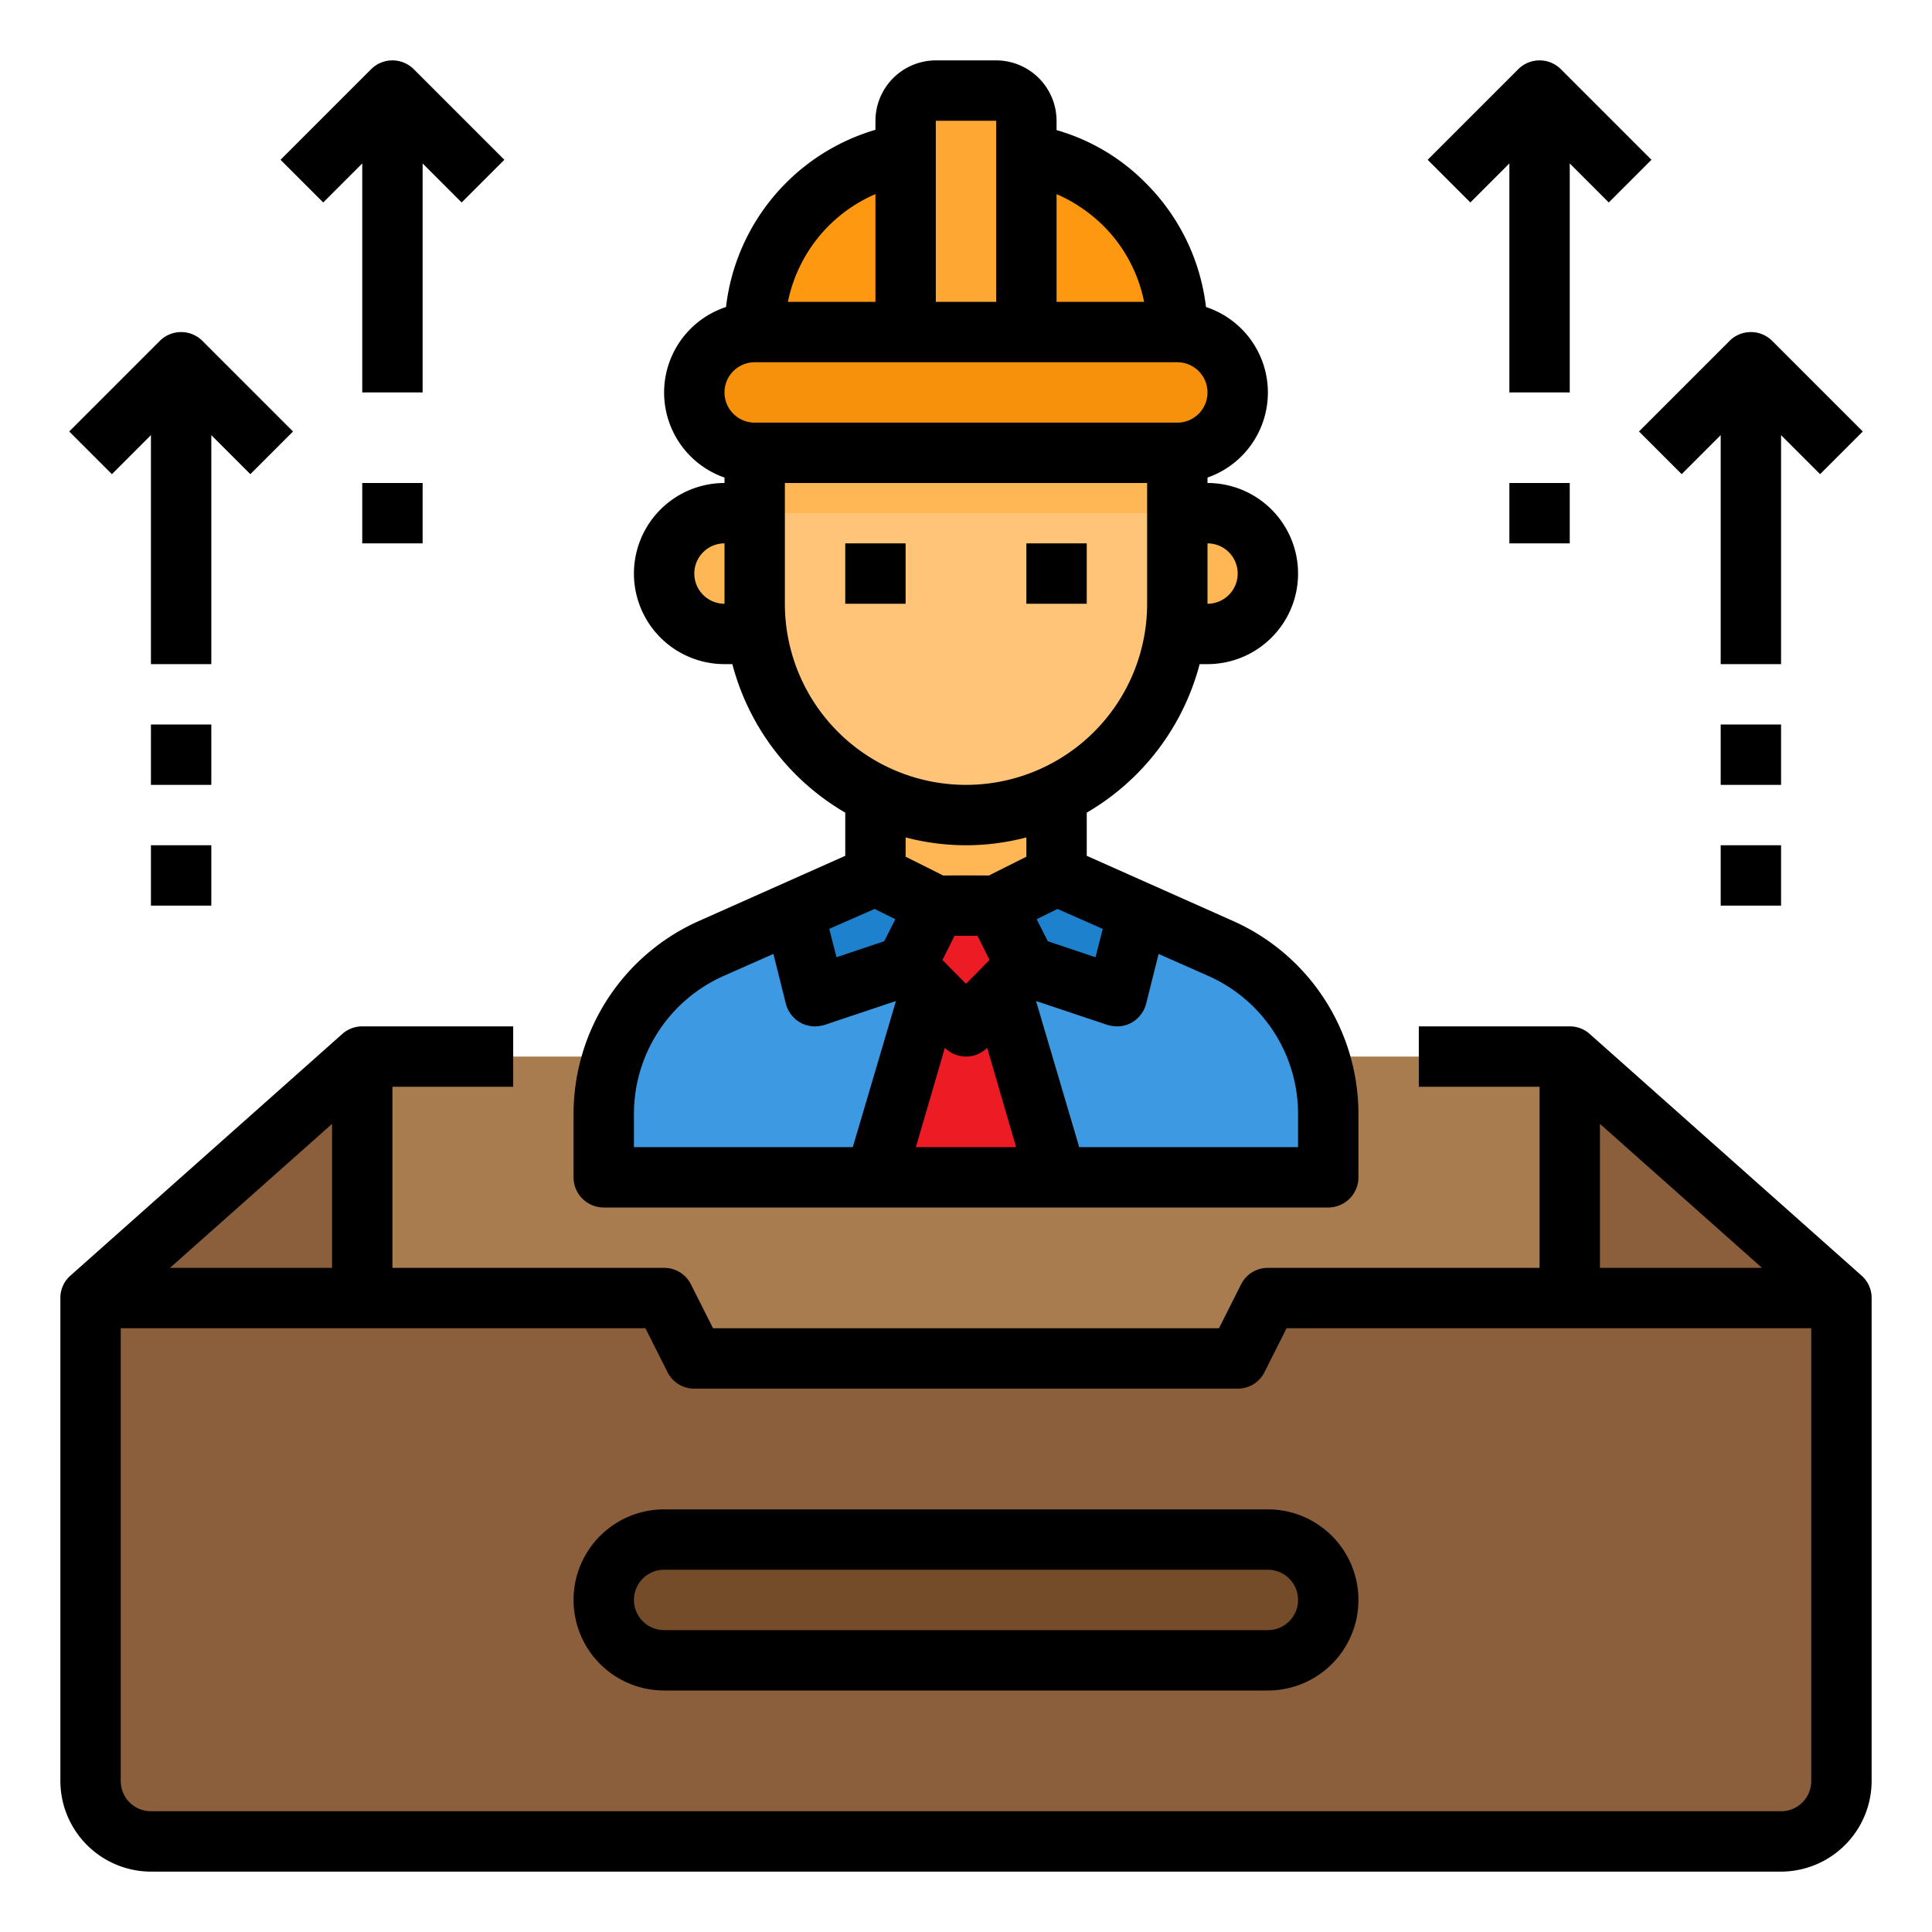 <svg xmlns="http://www.w3.org/2000/svg" viewBox="0 0 64 64"><g id="Engineer-Box-Construction-Tool-Business"><polygon points="43.69 35 33.82 35 30.18 35 20.31 35 12 35 12 43 22 43 23 45 41 45 42 43 52 43 52 35 43.69 35" style="fill:#a97c50"/><path d="M61,43V59a2.006,2.006,0,0,1-2,2H5a2.006,2.006,0,0,1-2-2V43H22l1,2H41l1-2Z" style="fill:#8b5e3c"/><polygon points="61 43 52 43 52 35 61 43" style="fill:#8b5e3c"/><path d="M42,51a2.006,2.006,0,0,1,2,2,2.015,2.015,0,0,1-2,2H22a2.006,2.006,0,0,1-2-2,2.015,2.015,0,0,1,2-2Z" style="fill:#754c29"/><polygon points="12 35 12 43 3 43 12 35" style="fill:#8b5e3c"/><path d="M44,36.9V39H35l-1.82-6.18L34,32l3,1,.7-2.8,2.74,1.22A6,6,0,0,1,44,36.9Z" style="fill:#3d9ae2"/><path d="M40.41,11.59A1.955,1.955,0,0,1,41,13a2.006,2.006,0,0,1-2,2H25a2.015,2.015,0,0,1-2-2,2.006,2.006,0,0,1,2-2H39A1.955,1.955,0,0,1,40.41,11.59Z" style="fill:#f7910c"/><path d="M39,11H34V5.09A5.984,5.984,0,0,1,38.91,10,5.47,5.47,0,0,1,39,11Z" style="fill:#ff9811"/><polygon points="37.7 30.2 37 33 34 32 33 30 35 29 37.7 30.2" style="fill:#1e81ce"/><polygon points="33.18 32.82 35 39 29 39 30.82 32.82 32 34 33.18 32.82" style="fill:#ed1c24"/><path d="M34,5.09V11H30V4a1,1,0,0,1,1-1h2a1,1,0,0,1,1,1Z" style="fill:#ffa733"/><polygon points="33 30 34 32 33.18 32.82 32 34 30.82 32.82 30 32 31 30 33 30" style="fill:#ed1c24"/><polygon points="31 30 30 32 27 33 26.3 30.2 29 29 31 30" style="fill:#1e81ce"/><path d="M30.82,32.82,29,39H20V36.9a6,6,0,0,1,3.56-5.48L26.3,30.2,27,33l3-1Z" style="fill:#3d9ae2"/><path d="M30,5.09V11H25a5.47,5.47,0,0,1,.09-1A5.992,5.992,0,0,1,30,5.09Z" style="fill:#ff9811"/><polygon points="35 26 35 29 33 30 31 30 29 29 29 26 35 26" style="fill:#ffc477"/><path d="M26,17v4H24a2,2,0,0,1,0-4Z" style="fill:#ffb655"/><path d="M42,19a2.006,2.006,0,0,1-2,2H38V17h2A2.006,2.006,0,0,1,42,19Z" style="fill:#ffb655"/><path d="M35,26v2.32a6.958,6.958,0,0,1-6,0V26Z" style="fill:#ffb655"/><path d="M39,17v3a5.474,5.474,0,0,1-.08,1A6.952,6.952,0,0,1,35,26.32,6.982,6.982,0,0,1,25.08,21,5.474,5.474,0,0,1,25,20V15H39Z" style="fill:#ffc477"/><rect x="25" y="15" width="14" height="2" style="fill:#ffb655"/><path d="M5,14.414V22H7V14.414l1.293,1.293,1.414-1.414-3-3a1,1,0,0,0-1.414,0l-3,3,1.414,1.414Z"/><rect x="5" y="24" width="2" height="2"/><rect x="5" y="28" width="2" height="2"/><path d="M12,5.414V13h2V5.414l1.293,1.293,1.414-1.414-3-3a1,1,0,0,0-1.414,0l-3,3,1.414,1.414Z"/><rect x="12" y="16" width="2" height="2"/><path d="M55.707,15.707,57,14.414V22h2V14.414l1.293,1.293,1.414-1.414-3-3a1,1,0,0,0-1.414,0l-3,3Z"/><rect x="57" y="24" width="2" height="2"/><rect x="57" y="28" width="2" height="2"/><path d="M50,5.414V13h2V5.414l1.293,1.293,1.414-1.414-3-3a1,1,0,0,0-1.414,0l-3,3,1.414,1.414Z"/><rect x="50" y="16" width="2" height="2"/><path d="M42,50H22a3,3,0,0,0,0,6H42a3,3,0,0,0,0-6Zm0,4H22a1,1,0,0,1,0-2H42a1,1,0,0,1,0,2Z"/><path d="M61.66,42.25l-9-8A.985.985,0,0,0,52,34H47v2h4v6H42a.988.988,0,0,0-.89.55L40.38,44H23.62l-.73-1.45A.988.988,0,0,0,22,42H13V36h4V34H12a.985.985,0,0,0-.66.25l-9,8A.981.981,0,0,0,2,43V59a3.009,3.009,0,0,0,3,3H59a3.009,3.009,0,0,0,3-3V43A.981.981,0,0,0,61.66,42.25ZM53,37.23,58.37,42H53Zm-42,0V42H5.63ZM60,59a1,1,0,0,1-1,1H5a1,1,0,0,1-1-1V44H21.38l.73,1.45A.988.988,0,0,0,23,46H41a.988.988,0,0,0,.89-.55L42.62,44H60Z"/><rect x="28" y="18" width="2" height="2"/><rect x="34" y="18" width="2" height="2"/><path d="M40.85,30.51,36,28.35V26.92A8.06,8.06,0,0,0,39.74,22H40a3,3,0,0,0,0-6v-.18a2.983,2.983,0,0,0-.05-5.65,6.934,6.934,0,0,0-2-4.11A6.756,6.756,0,0,0,35,4.31V4a2.006,2.006,0,0,0-2-2H31a2.006,2.006,0,0,0-2,2v.3a6.96,6.96,0,0,0-4.95,5.87A2.983,2.983,0,0,0,24,15.82V16a3,3,0,0,0,0,6h.26A8.06,8.06,0,0,0,28,26.92v1.43l-4.85,2.16A7,7,0,0,0,19,36.9V39a1,1,0,0,0,1,1H44a1,1,0,0,0,1-1V36.9A7,7,0,0,0,40.85,30.51ZM24,20a1,1,0,0,1,0-2ZM36.53,30.77l-.24.94-1.58-.53-.37-.73.69-.34ZM41,19a1,1,0,0,1-1,1V18A1,1,0,0,1,41,19ZM35,6.43a5.106,5.106,0,0,1,1.54,1.04A4.913,4.913,0,0,1,37.9,10H35ZM31,4h2v6H31ZM29,6.43V10H26.1A4.961,4.961,0,0,1,29,6.43ZM24,13a1,1,0,0,1,1-1H39a1,1,0,0,1,0,2H25A1,1,0,0,1,24,13Zm2,7V16H38v4a6,6,0,0,1-12,0Zm2.97,10.11.69.34-.37.73-1.58.53-.24-.94ZM28.25,38H21V36.9a5,5,0,0,1,2.97-4.57l1.65-.73.41,1.64a1.017,1.017,0,0,0,.49.64A1,1,0,0,0,27,34a1.185,1.185,0,0,0,.32-.05l2.36-.79Zm2.09,0,.96-3.29a.99.99,0,0,0,1.4,0L33.66,38Zm.88-6.2.4-.8h.76l.4.8-.78.79ZM34,28.38,32.76,29H31.24L30,28.38v-.64a7.822,7.822,0,0,0,4,0ZM43,38H35.75l-1.43-4.84,2.36.79A1.185,1.185,0,0,0,37,34a1,1,0,0,0,.48-.12,1.017,1.017,0,0,0,.49-.64l.41-1.64,1.65.73A5,5,0,0,1,43,36.9Z"/></g></svg>